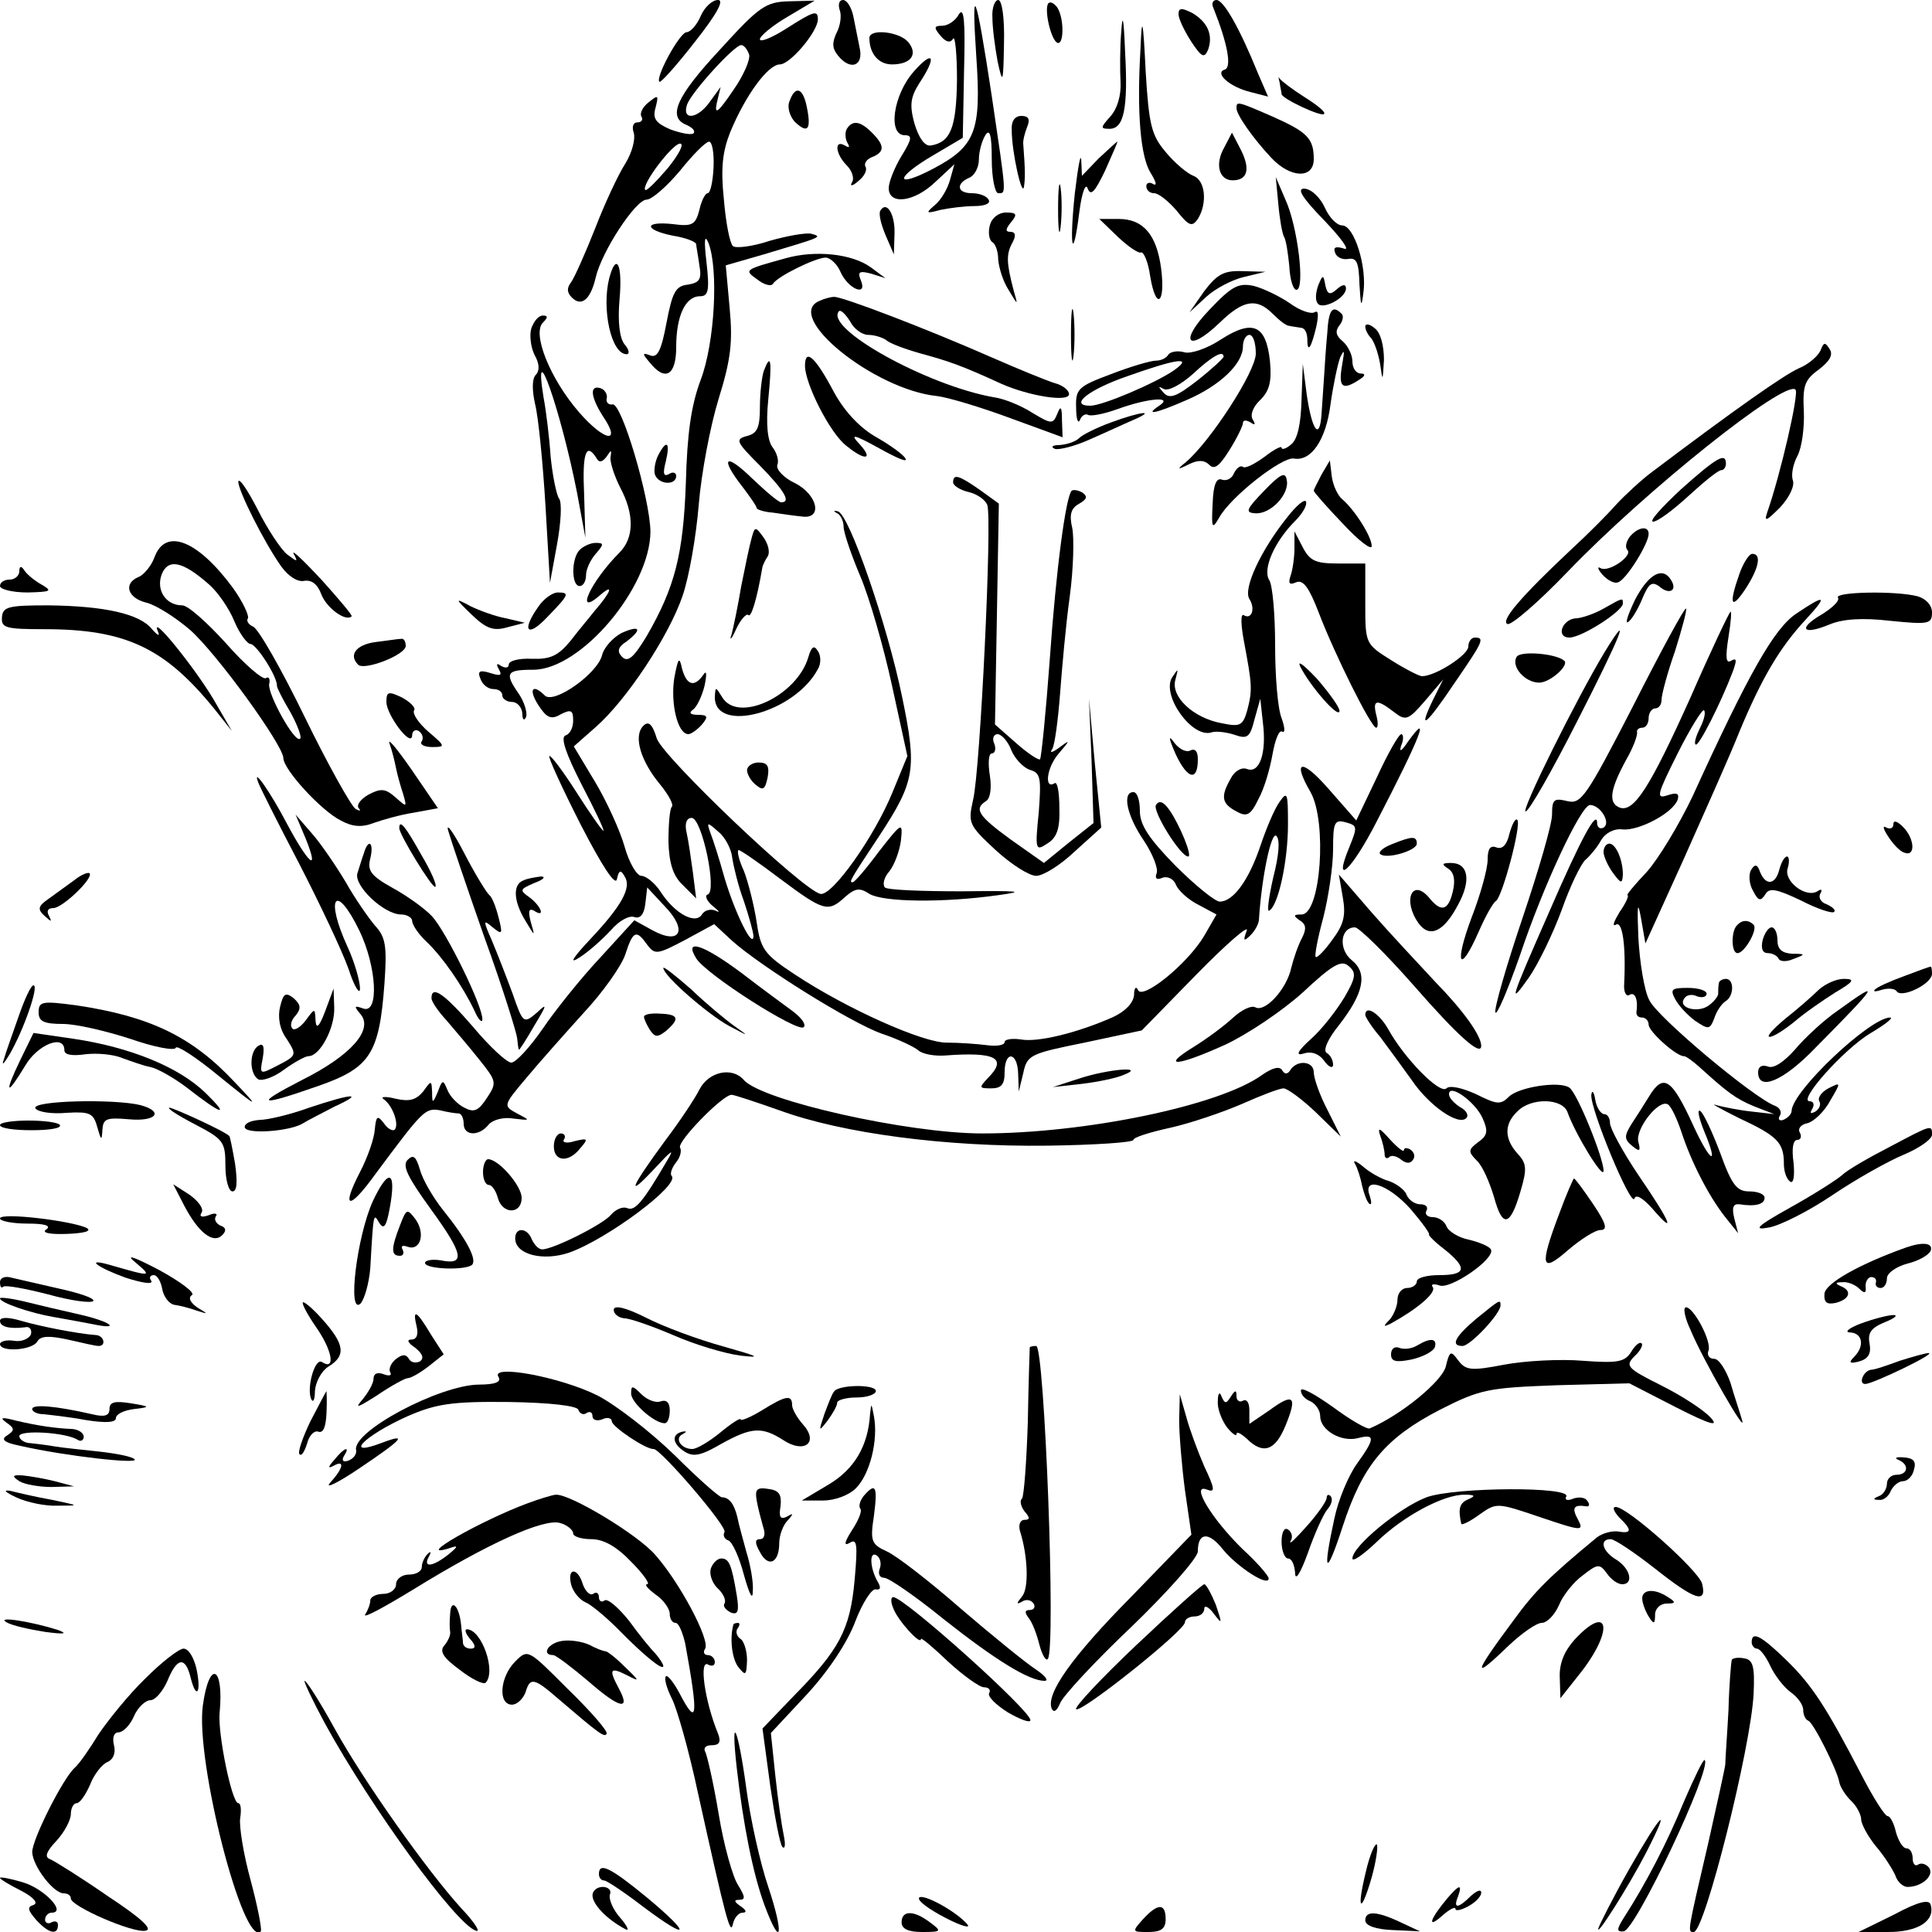 <?xml version="1.0" standalone="no"?>
<!DOCTYPE svg PUBLIC "-//W3C//DTD SVG 20010904//EN"
 "http://www.w3.org/TR/2001/REC-SVG-20010904/DTD/svg10.dtd">
<svg version="1.0" xmlns="http://www.w3.org/2000/svg"
 width="300pt" height="300pt" viewBox="0 0 300 300"
 preserveAspectRatio="xMidYMid meet">
<g transform="translate(0,300) scale(0.1,-0.1)"
fill="#000000" stroke="none">
<path d="M1088 2975 c-6 -14 -16 -25 -22 -25 -11 -1 -49 -71 -42 -77 2 -2 27
26 55 62 34 43 46 65 36 65 -9 0 -21 -11 -27 -25z"/>
<path d="M1118 2923 c-68 -73 -82 -105 -52 -117 9 -4 14 -9 11 -13 -4 -3 -19
0 -36 6 -23 10 -28 17 -23 34 5 20 4 20 -11 8 -9 -7 -14 -17 -11 -22 3 -5 0
-9 -6 -9 -7 0 -9 -7 -6 -16 3 -9 -2 -30 -13 -48 -11 -17 -32 -62 -47 -101 -15
-38 -32 -76 -37 -83 -7 -9 -7 -16 1 -24 15 -15 29 -3 37 31 9 40 62 121 79
121 8 0 31 20 52 45 20 25 40 45 45 45 5 0 8 -18 7 -40 -1 -22 -5 -40 -9 -40
-4 0 -10 -12 -13 -26 -6 -23 -11 -26 -41 -22 -46 5 -45 -9 0 -18 19 -3 35 -9
36 -13 0 -3 3 -18 5 -33 4 -22 0 -27 -18 -30 -19 -2 -24 -12 -33 -59 -8 -43
-14 -55 -25 -51 -13 5 -13 3 -1 -11 24 -30 41 -20 41 24 0 48 14 79 37 79 13
0 15 9 10 53 -4 34 -3 44 3 30 16 -41 10 -155 -12 -213 -15 -40 -21 -84 -23
-160 -4 -111 -17 -162 -61 -238 -20 -33 -29 -41 -38 -32 -8 8 -7 15 7 24 25
19 21 26 -8 13 -13 -7 -27 -22 -30 -34 -7 -29 -75 -77 -89 -63 -19 19 -26 10
-10 -15 13 -20 20 -23 35 -14 16 8 19 6 19 -10 0 -11 -5 -21 -12 -23 -8 -3 1
-29 25 -76 21 -40 36 -72 34 -72 -2 0 -21 27 -42 60 -21 33 -40 58 -42 56 -2
-2 20 -50 49 -107 33 -64 54 -96 56 -84 3 14 6 15 12 4 11 -17 -4 -45 -54 -98
-28 -30 -33 -39 -15 -27 14 9 35 28 48 42 12 14 28 23 36 20 9 -3 15 4 17 20
l3 26 27 -29 c36 -37 25 -61 -18 -38 l-29 16 -53 -58 c-30 -32 -70 -82 -89
-110 -20 -29 -42 -53 -49 -53 -7 0 -34 25 -59 55 -45 52 -65 66 -65 45 0 -5
10 -20 23 -34 12 -14 35 -41 51 -61 27 -34 28 -36 12 -60 -13 -20 -20 -23 -35
-15 -10 5 -22 17 -26 27 -7 17 -8 17 -15 -2 -8 -19 -9 -19 -9 -1 -1 19 -1 19
-14 1 -11 -13 -21 -16 -43 -11 -16 4 -24 3 -18 -1 14 -10 24 -39 17 -47 -3 -3
-11 1 -17 10 -10 13 -12 11 -14 -10 -1 -14 -11 -43 -23 -66 -30 -58 -17 -60
24 -3 73 98 77 103 100 99 12 -3 25 -5 30 -5 4 -1 7 -8 7 -16 0 -19 24 -20 39
-1 6 7 23 12 39 9 26 -3 26 -3 5 8 -22 12 -22 12 15 56 20 24 61 70 89 101 29
31 58 72 64 90 12 37 17 39 34 15 12 -16 16 -15 58 7 l46 25 28 -26 c45 -40
184 -127 232 -144 24 -8 50 -20 57 -26 7 -6 25 -9 41 -8 79 6 98 -4 67 -35
-14 -15 -14 -16 5 -16 16 0 21 6 21 25 0 34 20 32 21 -2 l1 -28 7 29 c6 28 11
30 95 47 l89 19 85 87 c47 48 82 78 78 68 -6 -16 -5 -18 6 -7 7 7 13 18 13 25
4 64 19 137 27 129 6 -6 4 -30 -5 -65 -7 -31 -10 -54 -6 -51 14 8 29 77 29
134 0 49 -1 52 -13 35 -8 -11 -21 -42 -30 -69 -18 -53 -42 -86 -63 -86 -7 0
-38 25 -69 56 -41 42 -55 63 -55 85 0 16 -4 29 -10 29 -18 0 -10 -37 16 -75
14 -21 23 -44 20 -51 -3 -8 0 -11 9 -7 8 3 18 -2 21 -11 4 -9 19 -23 35 -31
l28 -15 -19 -33 c-26 -44 -97 -101 -103 -84 -3 6 -6 3 -6 -8 -1 -12 -13 -25
-32 -34 -56 -25 -118 -40 -144 -35 -14 2 -25 0 -25 -4 0 -5 -12 -7 -27 -5 -16
2 -43 4 -62 4 -37 -1 -157 53 -237 106 -47 31 -53 39 -59 81 -4 26 -13 62 -20
80 -8 17 -11 32 -8 32 3 0 32 -20 65 -45 67 -50 74 -52 100 -28 16 14 23 15
38 5 22 -13 115 -14 200 -2 44 6 34 7 -57 6 -61 0 -115 2 -119 6 -4 5 -1 16 7
25 8 10 16 32 18 48 3 29 2 29 -34 -17 -20 -27 -38 -48 -41 -48 -6 0 -5 2 42
73 55 84 58 103 35 214 -23 113 -83 286 -100 289 -7 2 -7 0 -1 -3 5 -2 10 -12
10 -21 0 -9 12 -44 26 -77 14 -33 36 -109 49 -169 l24 -110 -23 -56 c-28 -69
-94 -162 -112 -158 -28 6 -243 211 -254 241 -7 23 -13 28 -21 20 -16 -16 -4
-55 26 -91 13 -16 22 -32 18 -35 -3 -4 -5 -27 -5 -54 1 -33 7 -53 22 -67 l21
-21 -5 40 c-3 22 -7 50 -10 63 -3 13 0 22 8 22 16 0 40 -114 25 -119 -5 -1 -2
-10 8 -18 10 -8 12 -11 4 -7 -7 3 -17 1 -21 -6 -10 -16 -42 1 -64 35 -9 14
-23 25 -30 25 -7 0 -19 20 -26 45 -7 25 -28 71 -46 101 l-33 55 34 30 c48 42
114 142 135 204 10 29 21 92 25 141 4 49 18 123 31 165 19 61 22 88 17 141
l-6 66 59 17 c90 27 92 27 74 32 -8 2 -37 -3 -65 -11 -27 -9 -53 -12 -57 -8
-5 5 -11 37 -14 73 -5 48 -2 74 10 104 24 58 59 105 77 105 16 0 59 51 59 70
0 15 -6 13 -50 -15 -22 -14 -40 -21 -40 -16 0 5 19 21 43 35 l42 25 -40 -1
c-36 -1 -46 -8 -107 -75z m45 -7 c3 -7 -8 -33 -25 -57 -23 -34 -29 -38 -25
-19 l6 25 -16 -22 c-19 -28 -45 -31 -36 -5 7 19 73 92 84 92 4 0 9 -6 12 -14z
m-126 -177 c-18 -21 -33 -36 -35 -34 -7 7 42 72 54 72 7 0 -2 -17 -19 -38z
m100 -1071 c2 -13 9 -43 18 -67 8 -24 15 -49 15 -55 -1 -20 -29 37 -45 91 -8
29 -18 60 -22 70 -6 17 -5 17 13 1 11 -9 20 -28 21 -40z"/>
<path d="M1304 2984 c3 -8 1 -24 -5 -35 -7 -15 -7 -24 2 -35 19 -24 40 -17 34
11 -3 14 -7 36 -10 50 -3 14 -10 25 -16 25 -6 0 -8 -7 -5 -16z"/>
<path d="M1516 2912 c8 -116 -1 -139 -67 -174 -61 -32 -60 -14 2 22 l44 26 2
105 c2 76 0 99 -8 87 -5 -10 -17 -18 -26 -18 -13 0 -13 -3 -3 -15 9 -11 16
-12 20 -5 3 5 6 -23 6 -64 -1 -75 -10 -97 -41 -102 -9 -1 -18 11 -25 34 -8 29
-6 41 7 62 28 42 23 54 -8 19 -32 -36 -41 -99 -14 -99 12 0 11 -6 -5 -32 -11
-18 -20 -41 -20 -50 0 -27 40 -22 73 10 l29 27 -7 -25 c-4 -14 -14 -31 -24
-39 -14 -12 -13 -13 9 -7 14 3 38 6 53 6 16 0 26 4 22 10 -3 6 -15 10 -26 10
-23 0 -25 15 -4 24 8 3 15 16 15 28 0 13 5 30 10 38 7 11 10 0 10 -37 0 -29 5
-53 10 -53 13 0 13 -5 -10 151 -25 165 -32 181 -24 61z"/>
<path d="M1541 2973 c0 -16 4 -46 8 -68 8 -37 9 -35 10 28 1 39 -3 67 -9 67
-5 0 -10 -12 -9 -27z"/>
<path d="M1628 2995 c-7 -8 3 -54 13 -61 11 -7 12 36 1 54 -5 7 -11 10 -14 7z"/>
<path d="M1884 2988 c22 -55 29 -92 18 -96 -17 -5 7 -27 40 -35 l27 -7 -16 37
c-28 69 -53 113 -64 113 -6 0 -8 -6 -5 -12z"/>
<path d="M1741 2950 c-2 -25 -2 -60 -1 -78 1 -20 -5 -41 -16 -53 -15 -17 -16
-19 -1 -19 22 0 29 31 24 120 -2 52 -4 61 -6 30z"/>
<path d="M1830 2978 c0 -7 9 -26 20 -43 16 -24 20 -26 26 -12 8 23 -1 43 -25
57 -16 8 -21 8 -21 -2z"/>
<path d="M1771 2925 c-6 -101 0 -169 16 -194 8 -13 10 -20 4 -17 -6 4 -11 2
-11 -3 0 -6 5 -11 12 -11 7 0 22 -12 35 -27 19 -24 24 -26 33 -13 15 24 12 60
-7 67 -10 4 -29 20 -43 37 -22 26 -26 42 -31 125 -4 83 -6 88 -8 36z"/>
<path d="M1350 2941 c0 -24 14 -41 35 -41 30 0 41 16 25 35 -14 16 -60 21 -60
6z"/>
<path d="M1987 2872 c1 -8 3 -15 3 -18 0 -7 62 -36 66 -31 3 3 -11 14 -30 26
-19 12 -36 25 -39 29 -2 4 -2 1 0 -6z"/>
<path d="M1226 2843 c-4 -9 0 -23 8 -32 20 -19 26 -13 19 22 -6 31 -18 35 -27
10z"/>
<path d="M1920 2832 c0 -10 25 -46 54 -77 30 -32 66 -33 66 -2 0 32 -10 42
-64 66 -55 24 -56 24 -56 13z"/>
<path d="M1571 2798 c0 -34 16 -105 19 -88 2 13 2 25 -1 65 -1 6 2 18 6 28 5
12 2 17 -9 17 -10 0 -16 -8 -15 -22z"/>
<path d="M1315 2800 c-3 -5 -3 -15 1 -22 4 -7 3 -8 -4 -4 -17 10 -15 -13 3
-31 8 -8 12 -20 8 -26 -4 -7 1 -6 10 2 9 7 14 17 11 22 -3 5 2 12 10 15 20 8
20 18 0 38 -18 18 -30 20 -39 6z"/>
<path d="M1901 2771 c-15 -26 -8 -51 13 -51 23 0 28 17 13 47 l-14 27 -12 -23z"/>
<path d="M1706 2754 l-26 -27 -1 24 c-1 13 -5 -10 -10 -51 -9 -86 -3 -109 7
-29 4 31 10 46 13 36 5 -12 11 -5 27 28 11 25 20 45 19 45 -1 0 -14 -12 -29
-26z"/>
<path d="M1643 2675 c0 -33 2 -45 4 -27 2 18 2 45 0 60 -2 15 -4 0 -4 -33z"/>
<path d="M1985 2683 c2 -23 6 -46 9 -51 3 -5 6 -25 8 -45 1 -21 6 -37 11 -37
14 0 2 99 -17 140 l-15 35 4 -42z"/>
<path d="M2056 2658 c27 -28 41 -48 31 -44 -13 4 -17 2 -14 -6 2 -7 11 -12 21
-10 13 2 16 -6 17 -40 2 -34 3 -37 6 -13 6 40 -14 105 -33 105 -8 0 -20 12
-27 28 -7 15 -20 28 -31 29 -13 1 -5 -13 30 -49z"/>
<path d="M1367 2673 c-3 -5 1 -21 8 -38 l13 -30 1 32 c1 30 -12 52 -22 36z"/>
<path d="M1537 2650 c-3 -11 -1 -23 4 -26 5 -3 9 -15 9 -27 1 -12 7 -33 16
-47 15 -25 15 -25 8 -1 -11 42 -12 56 -2 74 6 11 5 17 -3 17 -8 0 -8 4 1 15
10 12 9 15 -8 15 -11 0 -22 -8 -25 -20z"/>
<path d="M1736 2632 c16 -15 32 -26 36 -24 4 1 11 -15 14 -37 9 -54 24 -43 17
12 -7 53 -28 77 -66 77 l-30 0 29 -28z"/>
<path d="M1220 2599 c-65 -18 -65 -18 -44 -33 10 -8 21 -11 24 -7 7 12 67 41
82 41 7 0 18 -10 23 -22 12 -27 42 -39 32 -14 -6 14 -3 16 16 11 l22 -7 -23
17 c-29 21 -86 27 -132 14z"/>
<path d="M946 2568 c-12 -48 3 -118 27 -118 5 0 4 7 -3 15 -8 10 -11 35 -8 70
5 55 -5 74 -16 33z"/>
<path d="M1870 2548 l-23 -33 26 24 c14 13 41 27 59 31 l33 8 -36 1 c-29 1
-39 -5 -59 -31z"/>
<path d="M2047 2557 c-4 -11 -5 -23 -1 -28 7 -11 44 8 44 23 0 7 -5 7 -14 -1
-11 -10 -15 -8 -18 6 -3 17 -4 17 -11 0z"/>
<path d="M1878 2519 c-48 -50 -34 -68 16 -20 36 35 57 39 82 14 10 -10 21 -19
26 -19 4 -1 13 -2 18 -3 6 0 10 -8 10 -18 0 -22 6 -14 14 20 4 19 3 26 -3 22
-6 -3 -23 3 -38 14 -16 11 -41 23 -56 27 -24 5 -34 0 -69 -37z"/>
<path d="M1273 2533 c-58 -23 84 -138 182 -148 17 -2 67 -17 113 -34 l82 -30
-1 27 c0 20 -2 23 -7 10 -7 -17 -9 -17 -39 1 -17 11 -44 22 -59 24 -104 18
-266 108 -241 134 3 2 10 -5 17 -16 6 -12 19 -21 28 -21 10 0 22 -4 28 -8 5
-5 29 -14 54 -21 44 -12 64 -19 125 -47 43 -19 105 -29 105 -16 0 6 -10 14
-22 17 -13 4 -57 22 -98 40 -100 44 -233 95 -245 94 -5 0 -16 -3 -22 -6z"/>
<path d="M1663 2480 c0 -36 2 -50 4 -32 2 17 2 47 0 65 -2 17 -4 3 -4 -33z"/>
<path d="M2061 2483 c-2 -21 -4 -51 -5 -68 -1 -16 -3 -43 -4 -59 -3 -41 -15
-24 -23 32 l-6 47 -2 -56 c-1 -37 -6 -61 -16 -69 -8 -7 -15 -9 -15 -5 0 3 -12
-3 -26 -14 -15 -11 -30 -19 -34 -16 -4 3 -10 -2 -14 -10 -3 -8 -11 -12 -18
-10 -9 4 -14 -7 -15 -37 -2 -38 -1 -41 10 -22 18 33 98 95 116 92 27 -5 50 29
57 84 4 29 11 62 15 73 7 14 7 11 3 -12 -6 -34 0 -40 26 -23 10 6 11 10 3 10
-7 0 -13 8 -13 19 0 10 -7 24 -15 31 -11 9 -12 16 -5 25 5 6 7 15 3 18 -14 14
-20 6 -22 -30z"/>
<path d="M825 2490 c-3 -10 -1 -29 5 -41 8 -14 8 -25 2 -31 -6 -6 -6 -24 -1
-46 5 -20 12 -91 16 -157 l7 -120 11 60 c6 33 8 65 3 71 -4 6 -10 35 -13 65
-2 30 -7 71 -11 92 -17 105 27 -21 52 -148 l13 -70 -2 68 c-3 63 3 81 19 56 4
-8 9 -7 16 2 7 11 8 11 6 -1 -1 -8 6 -29 15 -47 22 -41 22 -78 -1 -101 -45
-45 -71 -102 -30 -66 22 19 17 5 -9 -25 -7 -9 -24 -29 -37 -46 -19 -23 -31
-29 -60 -28 -20 1 -36 -3 -36 -9 0 -5 -5 -6 -12 -2 -7 5 -8 3 -3 -6 5 -9 2
-10 -14 -5 -16 5 -20 3 -15 -9 3 -9 12 -16 20 -16 8 0 14 -4 14 -10 0 -5 7
-10 15 -10 8 0 15 -8 16 -17 0 -11 3 -13 6 -6 2 7 -3 23 -11 35 -23 33 -20 38
22 38 74 0 182 128 182 215 -1 52 -45 201 -59 197 -6 -1 -10 3 -9 9 2 6 -3 14
-9 16 -18 6 -16 -13 3 -43 30 -44 3 -40 -37 6 -45 52 -73 122 -56 139 8 8 8
11 0 11 -7 0 -14 -9 -18 -20z"/>
<path d="M1896 2473 c-21 -14 -47 -23 -57 -20 -10 3 -22 1 -25 -4 -3 -5 -11
-9 -19 -9 -8 0 -39 -9 -70 -21 -51 -19 -55 -23 -54 -52 0 -18 3 -26 6 -19 2 6
8 10 12 8 4 -3 25 1 47 9 47 17 87 20 64 5 -24 -16 -5 -12 43 9 51 22 87 56
87 83 0 10 5 18 10 18 6 0 10 -13 10 -29 0 -28 -71 -137 -109 -169 -14 -11
-13 -12 5 -3 14 7 24 7 32 -1 8 -8 16 -1 31 23 12 19 21 38 21 42 0 5 5 5 12
1 7 -5 8 -3 3 5 -4 7 1 20 12 30 14 14 18 28 15 60 -6 56 -26 66 -76 34z m4
-27 c0 -2 -18 -19 -41 -37 -32 -25 -43 -29 -52 -19 -9 10 -9 11 0 6 7 -4 27 7
45 23 30 28 48 38 48 27z m-77 -21 c-29 -20 -111 -55 -130 -55 -34 0 -3 25 58
46 76 27 103 31 72 9z"/>
<path d="M2120 2493 c0 -5 4 -13 9 -18 5 -6 11 -23 14 -40 4 -28 4 -28 6 6 0
22 -5 42 -14 49 -8 7 -15 8 -15 3z"/>
<path d="M2827 2456 c-4 -9 -19 -22 -34 -28 -24 -11 -98 -63 -228 -161 -16
-12 -41 -35 -55 -50 -14 -16 -45 -47 -70 -70 -79 -74 -111 -112 -99 -116 6 -2
48 34 93 81 122 127 338 299 354 283 6 -5 -23 -131 -44 -191 -5 -15 -1 -13 20
8 14 15 23 33 20 42 -3 8 0 25 7 38 7 13 11 44 10 69 -2 40 1 49 23 65 17 13
23 23 17 32 -7 11 -9 11 -14 -2z"/>
<path d="M1250 2432 c0 -28 39 -105 64 -124 29 -24 43 -22 21 2 -16 17 -10 16
30 -6 27 -15 45 -23 41 -16 -3 6 -24 21 -45 33 -25 14 -49 39 -66 70 -29 55
-45 69 -45 41z"/>
<path d="M1186 2424 c-3 -9 -6 -34 -6 -56 0 -32 -4 -41 -20 -45 -19 -5 -17 -9
20 -46 38 -39 49 -57 33 -57 -4 0 -24 17 -45 37 -42 41 -51 33 -15 -13 12 -16
22 -30 22 -33 0 -2 11 -6 25 -7 14 -2 34 -5 45 -6 33 -5 25 34 -11 52 -17 8
-29 21 -27 28 3 7 -1 19 -7 27 -8 10 -11 35 -7 75 6 61 4 73 -7 44z"/>
<path d="M1725 2344 c-22 -8 -44 -19 -49 -24 -6 -6 -19 -10 -30 -11 -12 0 -15
-3 -8 -6 6 -2 31 4 55 15 23 10 53 24 67 30 37 16 11 13 -35 -4z"/>
<path d="M1022 2293 c-5 -10 -7 -24 -5 -30 6 -16 33 -17 33 -2 0 5 -5 7 -11 3
-9 -5 -10 1 -5 20 7 30 1 34 -12 9z"/>
<path d="M2610 2240 c-30 -28 -50 -50 -43 -50 7 0 31 18 55 40 24 22 46 40 51
40 4 0 7 5 7 10 0 18 -14 10 -70 -40z"/>
<path d="M2052 2263 c-6 -12 -12 -23 -12 -25 0 -2 20 -25 45 -51 25 -27 45
-42 45 -35 0 15 -27 57 -46 73 -7 6 -14 21 -16 35 l-3 25 -13 -22z"/>
<path d="M1963 2238 c-28 -29 -30 -34 -14 -35 24 -2 54 30 49 52 -2 13 -10 9
-35 -17z"/>
<path d="M370 2252 c0 -14 40 -94 67 -132 11 -15 25 -24 35 -22 12 2 21 -5 27
-21 8 -21 38 -43 47 -34 2 1 -20 27 -47 57 -28 30 -47 48 -43 40 7 -13 6 -13
-10 -1 -10 8 -31 40 -46 70 -16 31 -29 50 -30 43z"/>
<path d="M1480 2251 c0 -5 11 -12 24 -15 13 -3 26 -12 29 -20 8 -20 -11 -414
-22 -458 -8 -36 -7 -39 35 -78 24 -22 52 -40 63 -40 11 0 38 17 60 38 l41 37
-10 100 -9 100 4 -97 3 -96 -39 -31 -38 -31 -51 36 c-51 37 -58 48 -39 60 7 4
9 21 6 40 -3 19 -2 34 3 34 5 0 7 7 4 15 -4 8 -1 15 5 15 6 0 16 -11 21 -24 5
-13 18 -27 28 -31 18 -5 19 -12 15 -66 -6 -59 -5 -61 13 -49 15 9 20 23 19 55
0 24 -3 41 -7 39 -17 -11 -13 24 6 46 18 21 18 22 2 10 -12 -9 -17 -10 -12 -3
4 7 9 46 12 85 3 40 9 108 15 151 6 44 7 92 4 107 -5 21 -2 31 11 38 12 7 13
11 5 17 -7 4 -14 5 -17 3 -9 -10 -24 -120 -34 -263 -6 -82 -13 -151 -15 -154
-2 -2 -19 9 -37 25 l-33 29 3 171 3 172 -29 21 c-33 23 -42 26 -42 12z"/>
<path d="M1999 2197 c-41 -51 -69 -111 -59 -127 10 -16 3 -33 -9 -25 -5 2 -4
-17 1 -43 12 -64 13 -73 5 -104 -7 -25 -11 -27 -40 -21 -44 8 -79 41 -72 67 5
19 5 19 -5 4 -17 -28 32 -96 62 -85 7 2 23 0 35 -4 20 -7 24 -4 31 24 l9 32 4
-37 c6 -47 -5 -80 -25 -72 -8 3 -19 -3 -25 -15 -16 -28 -14 -39 9 -51 16 -9
22 -6 34 19 9 16 18 47 22 70 4 22 10 38 15 35 5 -3 4 7 -1 21 -6 15 -10 65
-10 113 0 48 -4 93 -9 101 -11 17 8 60 40 92 11 11 19 24 17 30 -2 5 -15 -6
-29 -24z"/>
<path d="M1167 2164 c-3 -10 -10 -44 -16 -74 -5 -30 -12 -64 -15 -75 -4 -11 0
-8 7 8 7 15 16 25 19 22 4 -5 13 22 22 75 1 3 4 10 8 16 4 6 1 19 -6 29 -13
18 -14 18 -19 -1z"/>
<path d="M2531 2167 c-6 -8 -8 -17 -4 -21 9 -9 -30 -36 -42 -28 -5 3 -4 -2 3
-10 8 -9 19 -15 25 -12 13 5 47 60 47 75 0 13 -16 11 -29 -4z"/>
<path d="M2010 2148 c0 -14 -3 -34 -6 -42 -4 -12 -2 -15 9 -10 11 4 20 -9 35
-48 24 -63 81 -178 89 -178 3 0 3 9 0 20 -6 24 1 25 28 4 18 -14 22 -12 48 18
l28 33 -16 -32 c-24 -50 -11 -40 34 27 44 64 47 70 31 70 -5 0 -10 -6 -10 -14
0 -13 -51 -46 -72 -46 -4 0 -26 11 -48 25 -40 25 -40 26 -40 88 l0 62 -42 0
c-35 0 -44 4 -55 25 l-13 25 0 -27z"/>
<path d="M240 2135 c-5 -14 -17 -28 -25 -31 -24 -10 -17 -33 13 -40 15 -4 45
-23 67 -42 41 -36 144 -178 145 -199 0 -18 59 -82 89 -97 18 -10 33 -11 51 -4
14 5 42 13 62 16 l38 7 -41 60 c-23 33 -38 51 -34 40 4 -11 8 -28 10 -38 2
-10 7 -28 11 -40 6 -21 6 -21 -12 -5 -16 14 -23 14 -42 4 -12 -7 -19 -16 -15
-21 4 -4 2 -5 -5 -1 -7 5 -43 69 -79 143 -36 74 -72 137 -80 140 -7 3 -11 9
-8 13 2 4 -8 26 -24 48 -54 73 -104 93 -121 47z m84 -42 c14 -12 32 -38 40
-58 8 -19 20 -35 25 -35 9 0 42 -51 41 -65 0 -3 9 -21 21 -41 11 -20 18 -39
15 -41 -8 -8 -51 70 -48 85 2 8 -1 12 -5 9 -5 -3 -33 21 -62 54 -29 32 -59 59
-68 59 -25 0 -41 23 -32 48 10 25 32 21 73 -15z"/>
<path d="M900 2146 c-13 -13 -13 -56 0 -56 6 0 10 8 10 17 0 9 7 24 15 33 13
15 13 17 0 17 -8 0 -19 -5 -25 -11z"/>
<path d="M2701 2109 c-17 -48 -13 -57 9 -24 21 32 26 55 11 55 -5 0 -14 -14
-20 -31z"/>
<path d="M30 2113 c0 -7 -7 -13 -15 -13 -8 0 -15 -4 -15 -10 0 -5 19 -10 43
-10 36 1 39 2 22 12 -11 6 -23 16 -27 22 -5 8 -8 7 -8 -1z"/>
<path d="M2539 2069 c-11 -23 -16 -38 -11 -35 5 3 15 19 22 36 10 24 15 28 27
19 15 -13 28 -6 18 10 -13 22 -35 10 -56 -30z"/>
<path d="M836 2058 c-27 -38 -17 -49 14 -16 34 35 35 38 16 38 -8 0 -22 -10
-30 -22z"/>
<path d="M2854 2072 c3 -5 -9 -16 -25 -26 -38 -22 -30 -33 11 -16 21 9 52 11
95 6 60 -6 65 -5 65 13 0 11 -9 21 -22 25 -34 9 -130 7 -124 -2z"/>
<path d="M733 2045 c23 -22 34 -25 55 -19 l27 7 -30 7 c-16 3 -41 12 -55 19
-24 13 -24 12 3 -14z"/>
<path d="M2490 2055 c-14 -8 -32 -14 -41 -15 -23 0 -34 -30 -12 -30 19 0 83
41 83 53 0 9 0 9 -30 -8z"/>
<path d="M2789 2047 c-34 -23 -73 -91 -161 -284 -21 -44 -53 -97 -71 -117 -19
-20 -32 -36 -30 -36 3 0 -2 -12 -12 -26 -9 -15 -12 -23 -6 -20 10 7 16 -30 13
-92 -1 -12 3 -20 8 -17 9 6 14 -8 11 -27 0 -5 3 -8 9 -8 5 0 10 -5 10 -11 0
-11 44 -50 55 -49 3 0 14 -8 24 -17 43 -39 56 -49 85 -61 l31 -12 -35 4 c-19
2 -44 7 -55 10 -11 4 5 -5 35 -20 60 -28 70 -38 70 -71 0 -12 4 -24 10 -28 5
-3 7 9 5 30 -3 21 -1 35 6 35 5 0 7 5 4 11 -4 6 1 13 12 15 10 3 26 18 35 35
17 29 17 29 -3 19 -11 -6 -17 -15 -14 -20 3 -5 0 -12 -6 -16 -8 -4 -9 -3 -5 4
4 7 2 12 -4 12 -19 0 53 81 95 106 22 13 36 24 30 24 -31 0 -152 -114 -153
-145 0 -5 -6 -11 -13 -14 -6 -2 -9 1 -5 7 3 5 0 12 -8 15 -34 13 -183 138
-195 164 -8 15 -15 60 -17 98 -2 49 -1 58 4 30 l7 -40 59 130 c32 72 72 161
87 199 35 84 63 131 103 174 35 38 31 40 -15 9z"/>
<path d="M3 2041 c-1 -16 6 -18 66 -18 126 0 187 -29 264 -124 l27 -34 -29 50
c-30 50 -98 134 -86 105 4 -9 0 -7 -9 3 -19 24 -74 36 -161 37 -62 0 -71 -2
-72 -19z"/>
<path d="M2536 1904 c-73 -142 -81 -153 -102 -148 -21 5 -24 3 -24 -21 0 -15
-21 -87 -46 -161 -25 -74 -44 -140 -42 -146 2 -6 19 34 38 88 36 108 95 234
109 234 16 0 33 -28 21 -35 -5 -3 -10 0 -10 7 0 22 -25 -24 -74 -137 -62 -141
-64 -148 -32 -103 14 20 37 67 51 105 13 37 30 72 37 78 7 6 18 19 24 30 7 12
21 19 34 17 25 -2 77 25 85 46 3 10 -1 12 -16 7 -18 -6 -16 1 16 65 20 40 39
70 41 67 3 -3 0 -15 -6 -27 -6 -12 -10 -24 -7 -26 4 -5 39 64 58 114 6 17 6
21 -3 16 -8 -5 -9 5 -4 37 4 24 5 41 3 39 -3 -3 -31 -62 -62 -133 -63 -140
-88 -179 -110 -171 -18 7 -15 28 10 74 11 19 18 38 17 43 -1 4 3 7 8 7 6 0 10
7 10 15 0 8 5 15 10 15 6 0 10 6 10 13 0 8 9 42 21 76 11 35 19 65 17 66 -2 2
-39 -66 -82 -151z"/>
<path d="M2492 1988 c-43 -71 -131 -248 -123 -248 5 0 41 63 80 140 68 133 86
178 43 108z"/>
<path d="M583 2003 c-30 -4 -42 -20 -27 -35 9 -10 74 15 74 29 0 7 -3 12 -7
11 -5 0 -23 -3 -40 -5z"/>
<path d="M1255 1979 c-18 -60 -110 -103 -134 -61 -10 16 -10 16 -11 0 -1 -58
124 -25 160 43 5 8 5 21 0 28 -6 10 -10 7 -15 -10z"/>
<path d="M2355 1980 c-9 -15 13 -40 35 -40 17 0 47 27 39 34 -12 11 -68 16
-74 6z"/>
<path d="M1047 1947 c-6 -39 5 -87 22 -87 4 0 14 7 21 15 10 12 9 15 -6 15
-12 0 -15 3 -8 8 6 4 14 21 18 37 4 19 3 25 -2 17 -14 -20 -26 -16 -33 10 -4
19 -6 17 -12 -15z"/>
<path d="M2019 1965 c15 -30 60 -82 61 -69 0 6 -16 28 -35 50 -20 21 -31 30
-26 19z"/>
<path d="M600 1910 c0 -20 39 -72 40 -52 0 7 5 10 10 7 6 -4 8 -11 5 -16 -4
-5 4 -9 16 -9 21 0 21 1 -6 24 -15 13 -25 28 -22 33 3 4 -6 13 -19 20 -21 10
-24 9 -24 -7z"/>
<path d="M2186 1848 c-10 -15 -14 -17 -10 -5 4 9 3 17 0 17 -4 0 -21 -30 -38
-67 l-32 -67 -43 49 c-42 48 -57 45 -28 -5 26 -46 16 -190 -14 -190 -13 0 -13
-2 -3 -9 10 -6 11 -13 4 -27 -6 -11 -13 -31 -17 -47 -7 -33 -41 -70 -56 -61
-6 3 -21 -4 -34 -16 -14 -13 -41 -33 -62 -46 -52 -32 -25 -30 50 4 34 16 88
52 120 81 46 43 60 51 71 41 12 -10 12 -17 -6 -48 -12 -20 -35 -50 -52 -65
-21 -19 -25 -27 -12 -23 12 4 24 0 32 -11 7 -10 14 -13 14 -6 0 6 -4 15 -10
18 -6 4 2 22 19 43 39 50 45 81 20 101 -21 17 -18 51 5 51 6 0 47 -40 91 -90
69 -79 105 -111 105 -94 0 16 -28 55 -71 99 -26 28 -71 76 -99 108 l-51 59 6
-35 c5 -28 2 -42 -16 -66 -12 -17 -24 -29 -26 -27 -2 2 3 29 12 62 8 32 15 79
15 105 0 42 2 47 20 42 18 -5 18 -7 5 -39 -26 -63 4 -35 42 39 70 135 85 175
49 125z"/>
<path d="M1826 1828 c18 -38 34 -42 34 -7 0 12 -4 17 -11 14 -6 -4 -17 1 -25
11 -10 14 -10 9 2 -18z"/>
<path d="M1160 1804 c0 -6 6 -17 14 -23 11 -9 14 -7 18 12 3 17 0 23 -14 23
-10 0 -18 -6 -18 -12z"/>
<path d="M401 1785 c2 -6 30 -62 63 -125 32 -62 67 -136 77 -164 9 -28 18 -42
18 -31 0 11 -8 40 -19 64 -36 78 -19 102 18 26 27 -56 31 -130 6 -121 -14 5
-15 4 -4 -9 20 -24 -15 -64 -91 -102 -76 -39 -68 -42 26 -9 80 28 94 50 102
159 4 58 2 72 -15 90 -10 12 -31 42 -45 67 -15 25 -38 59 -52 75 l-26 30 16
-38 c22 -55 3 -37 -30 25 -25 48 -54 89 -44 63z"/>
<path d="M1795 1750 c-6 -9 38 -80 50 -80 7 0 -13 49 -29 72 -9 13 -16 16 -21
8z"/>
<path d="M696 1710 c4 -14 29 -88 56 -165 28 -77 50 -148 51 -157 1 -10 2 -18
3 -18 1 0 12 17 24 38 20 33 20 35 3 19 -20 -17 -21 -16 -37 30 -10 27 -24 63
-32 82 -14 32 -14 34 1 21 15 -12 16 -11 9 16 -4 16 -10 31 -14 34 -4 3 -22
32 -39 65 -17 33 -29 49 -25 35z"/>
<path d="M2344 1706 c-4 -18 -11 -25 -20 -22 -10 4 -14 -2 -14 -19 0 -14 -11
-54 -25 -90 -27 -72 -19 -90 11 -22 10 23 22 45 27 48 10 7 40 119 33 126 -3
3 -8 -7 -12 -21z"/>
<path d="M2940 1720 c0 -6 -5 -8 -11 -5 -6 4 -5 -2 3 -14 7 -11 18 -23 25 -25
18 -7 16 22 -2 40 -9 9 -15 11 -15 4z"/>
<path d="M620 1714 c0 -10 52 -95 56 -91 3 2 -7 25 -22 50 -24 43 -34 56 -34
41z"/>
<path d="M2161 1689 c-13 -5 -21 -12 -18 -15 9 -9 57 5 57 16 0 12 -7 12 -39
-1z"/>
<path d="M565 1675 c-3 -8 -7 -22 -10 -31 -6 -19 41 -64 68 -64 9 0 17 -5 17
-10 0 -6 10 -21 23 -33 25 -24 56 -69 74 -107 6 -14 12 -19 12 -13 1 20 -56
136 -78 160 -11 12 -39 32 -61 44 -34 19 -40 27 -35 46 6 25 -3 32 -10 8z"/>
<path d="M2490 1677 c0 -7 7 -22 15 -33 12 -16 14 -17 15 -2 0 23 -11 48 -21
48 -5 0 -9 -6 -9 -13z"/>
<path d="M2763 1650 c-6 -24 -21 -26 -30 -4 -4 12 -8 13 -14 3 -4 -7 -3 -22 3
-32 8 -16 12 -17 19 -6 6 11 17 9 55 -9 25 -13 49 -21 52 -18 3 3 -3 8 -12 12
-9 3 -13 11 -9 17 3 6 1 7 -5 3 -18 -11 -53 16 -46 36 3 10 2 18 -1 18 -4 0
-9 -9 -12 -20z"/>
<path d="M2249 1651 c9 -6 11 -18 7 -35 -7 -30 -18 -33 -36 -11 -27 33 -43 -3
-17 -39 17 -23 39 -13 61 29 21 38 16 65 -11 65 -14 0 -15 -2 -4 -9z"/>
<path d="M115 1633 c-11 -8 -29 -21 -40 -29 -16 -11 -17 -16 -6 -26 11 -10 12
-10 7 0 -4 7 -2 12 7 12 14 0 63 47 56 54 -2 2 -13 -2 -24 -11z"/>
<path d="M813 1633 c-17 -6 -16 -32 3 -63 15 -25 15 -25 8 -1 -4 16 -3 21 5
17 18 -12 12 6 -6 20 -17 12 -16 13 7 23 14 5 18 10 10 10 -8 -1 -21 -3 -27
-6z"/>
<path d="M2697 1563 c-9 -9 -9 -43 1 -43 11 0 32 37 25 44 -8 8 -18 8 -26 -1z"/>
<path d="M2737 1540 c-3 -13 0 -20 8 -20 7 0 15 -4 17 -9 2 -4 12 -5 23 0 19
7 19 8 -2 8 -16 1 -23 7 -23 21 0 11 -4 20 -9 20 -5 0 -11 -9 -14 -20z"/>
<path d="M1081 1512 c15 -25 158 -116 167 -107 4 4 -3 14 -16 24 -12 9 -48 35
-79 59 -60 45 -92 56 -72 24z"/>
<path d="M1030 1497 c0 -12 69 -72 102 -90 32 -17 32 -17 8 0 -14 10 -44 35
-67 57 -24 21 -43 36 -43 33z"/>
<path d="M2956 1484 c-22 -8 -42 -17 -45 -21 -3 -3 2 -3 11 0 10 3 20 2 23 -2
7 -12 55 11 55 27 0 6 -1 12 -2 11 -2 0 -21 -7 -42 -15z"/>
<path d="M2669 1473 c-1 -5 -1 -11 -1 -15 1 -3 -5 -12 -13 -18 -16 -14 -50 -6
-40 9 3 6 12 8 20 4 8 -3 15 -1 15 4 0 5 -13 9 -29 9 -25 0 -28 -2 -20 -17 5
-10 19 -25 31 -34 21 -14 23 -14 30 4 3 10 11 22 17 26 14 8 14 35 1 35 -5 0
-11 -3 -11 -7z"/>
<path d="M2824 1463 c-10 -10 -33 -30 -52 -45 -19 -16 -30 -28 -24 -28 6 0 23
11 39 24 15 13 44 33 63 45 29 17 31 21 13 21 -12 0 -29 -8 -39 -17z"/>
<path d="M29 1422 c-9 -26 -20 -56 -23 -67 -4 -11 0 -7 9 8 22 38 46 107 37
107 -4 0 -14 -22 -23 -48z"/>
<path d="M435 1437 c-4 -16 -1 -35 10 -50 16 -25 16 -26 -13 -41 -29 -15 -29
-15 -24 11 3 18 1 24 -7 19 -14 -9 -14 -43 0 -52 6 -3 24 3 40 15 15 11 33 21
38 21 18 0 41 44 40 75 l-1 30 -13 -35 c-9 -24 -14 -29 -15 -15 -1 20 -1 20
-15 1 -8 -11 -18 -17 -21 -13 -4 4 -2 13 5 20 9 11 8 17 -3 27 -13 10 -16 7
-21 -13z"/>
<path d="M2854 1431 c-22 -15 -52 -43 -67 -61 -17 -19 -33 -30 -42 -26 -9 3
-15 0 -15 -9 0 -30 39 -14 89 38 98 99 104 108 35 58z"/>
<path d="M60 1428 c0 -14 8 -18 38 -18 20 0 67 -11 104 -23 37 -13 69 -19 71
-14 1 5 32 -15 67 -44 63 -51 64 -51 25 -10 -67 72 -133 103 -247 120 -53 7
-58 6 -58 -11z"/>
<path d="M1000 1421 c0 -3 4 -12 9 -20 8 -12 12 -12 25 -2 22 19 20 26 -9 27
-14 1 -25 -1 -25 -5z"/>
<path d="M2120 1424 c0 -3 10 -19 23 -34 12 -16 34 -46 49 -67 27 -40 73 -72
85 -59 4 4 0 12 -10 17 -9 6 -17 14 -17 20 0 17 40 -11 52 -37 9 -20 8 -27 -6
-37 -16 -12 -17 -15 -3 -29 9 -8 20 -34 27 -57 13 -48 25 -46 41 9 10 34 10
43 -4 58 -21 23 -22 46 -1 66 21 22 70 21 78 -1 12 -34 56 -106 56 -91 0 20
-41 121 -53 129 -15 11 -79 1 -94 -14 -13 -13 -19 -12 -51 4 -22 10 -41 14
-46 9 -10 -10 -66 47 -91 93 -14 24 -35 37 -35 21z"/>
<path d="M31 1353 c-25 -52 -21 -56 8 -8 19 33 61 50 61 24 0 -7 12 -9 33 -6
17 2 43 0 57 -6 14 -5 33 -12 44 -14 10 -2 35 -16 55 -31 55 -43 70 -48 30 -9
-41 40 -117 71 -205 84 l-62 9 -21 -43z"/>
<path d="M1960 1331 c-66 -48 -275 -91 -435 -91 -115 0 -342 51 -370 83 -18
21 -55 13 -69 -15 -7 -14 -31 -50 -53 -79 -55 -75 -61 -91 -17 -44 27 29 32
33 20 13 -38 -65 -50 -79 -62 -74 -7 3 -18 -2 -25 -10 -12 -15 -90 -54 -107
-54 -6 0 -12 7 -16 15 -7 19 -26 20 -26 2 0 -25 43 -36 84 -22 59 21 172 105
159 119 -3 3 0 12 6 20 7 8 10 19 7 24 -5 9 66 82 80 82 4 0 37 -11 74 -24 98
-36 259 -57 416 -55 74 1 134 5 134 9 0 4 26 12 58 19 31 7 81 24 111 37 29
13 58 24 64 24 6 0 29 -17 50 -37 l39 -38 -21 42 c-12 23 -21 49 -21 58 0 17
-25 20 -36 4 -4 -7 -9 -8 -13 -1 -4 7 -15 4 -31 -7z"/>
<path d="M1675 1325 l-40 -13 45 5 c25 3 54 9 65 14 36 14 -25 9 -70 -6z"/>
<path d="M2561 1298 c-8 -13 -20 -32 -28 -44 -11 -18 -11 -23 1 -33 12 -10 14
-9 10 6 -5 20 32 67 46 58 5 -3 14 -22 21 -43 15 -46 42 -99 68 -132 l20 -25
-6 23 c-4 17 -2 23 8 22 25 -4 39 0 39 10 0 6 -11 10 -24 10 -19 0 -27 10 -45
60 -12 32 -26 62 -31 65 -5 3 -2 -11 6 -31 24 -57 10 -50 -17 9 -33 72 -46 81
-68 45z"/>
<path d="M2471 1300 c-2 -22 62 -176 67 -161 2 7 13 1 28 -16 37 -43 29 -22
-21 51 -25 37 -45 74 -45 82 0 8 -4 14 -9 14 -5 0 -12 10 -14 23 -2 12 -5 15
-6 7z"/>
<path d="M480 1280 c-30 -11 -65 -19 -77 -19 -13 -1 -23 -5 -23 -11 0 -12 71
-7 91 6 8 5 30 16 49 26 46 21 29 21 -40 -2z"/>
<path d="M55 1279 c4 -6 26 -9 48 -7 36 2 42 0 48 -22 6 -21 7 -22 8 -5 1 18
6 20 41 17 43 -4 55 12 18 22 -41 10 -170 7 -163 -5z"/>
<path d="M303 1254 c44 -23 47 -27 47 -64 0 -22 5 -40 11 -40 7 0 8 14 4 43
-4 23 -8 43 -9 43 -6 7 -87 44 -93 44 -4 -1 13 -12 40 -26z"/>
<path d="M0 1253 c0 -5 22 -8 49 -8 27 0 47 3 44 8 -2 4 -24 7 -49 7 -24 0
-44 -3 -44 -7z"/>
<path d="M2143 1237 c4 -10 7 -24 7 -29 0 -6 3 -8 7 -5 3 4 12 2 19 -4 8 -6
14 -6 18 0 4 5 2 12 -4 16 -5 3 -10 3 -10 -1 0 -4 -10 4 -22 17 -16 18 -19 19
-15 6z"/>
<path d="M2934 1219 c-33 -17 -66 -36 -74 -44 -8 -7 -44 -30 -80 -50 -52 -29
-59 -36 -33 -31 17 3 61 25 98 50 37 25 87 53 111 63 24 10 44 24 44 31 0 16
0 16 -66 -19z"/>
<path d="M860 1220 c0 -24 23 -26 41 -3 13 15 12 16 -9 11 -12 -4 -20 -2 -16
3 3 5 0 9 -5 9 -6 0 -11 -9 -11 -20z"/>
<path d="M633 1199 c-9 -9 0 -27 37 -78 50 -69 53 -86 14 -78 -13 2 -24 0 -24
-4 0 -10 63 -12 73 -3 8 8 -8 39 -45 85 -16 20 -32 48 -36 63 -6 20 -10 24
-19 15z"/>
<path d="M750 1180 c0 -11 4 -20 9 -20 5 0 11 -9 14 -20 7 -26 37 -26 37 0 0
19 -36 60 -52 60 -4 0 -8 -9 -8 -20z"/>
<path d="M2104 1193 c4 -7 9 -23 11 -34 3 -12 7 -24 11 -28 4 -3 4 2 1 12 -12
31 28 19 63 -20 18 -21 31 -39 29 -40 -2 0 8 -11 24 -23 36 -29 34 -40 -8 -40
-19 0 -35 -4 -35 -10 0 -5 -7 -10 -15 -10 -8 0 -15 -8 -15 -18 0 -10 -6 -24
-12 -31 -11 -11 -10 -12 2 -6 40 22 70 47 65 56 -4 5 1 6 10 3 17 -7 88 42 80
56 -3 5 -18 11 -34 15 -16 3 -32 13 -35 21 -3 8 -13 14 -21 14 -9 0 -13 5 -10
10 3 6 -1 10 -10 10 -8 0 -18 7 -21 15 -3 8 -16 17 -27 21 -12 3 -31 14 -41
23 -11 9 -16 10 -12 4z"/>
<path d="M579 1135 c-25 -55 -40 -179 -19 -159 6 7 13 31 15 55 5 89 5 85 14
70 7 -11 11 -5 16 22 11 59 -1 65 -26 12z"/>
<path d="M2421 1115 c-31 -82 -28 -93 14 -56 20 17 42 31 50 31 12 0 9 10 -11
40 -15 22 -28 40 -30 40 -1 0 -12 -25 -23 -55z"/>
<path d="M286 1128 c22 -42 45 -60 59 -46 7 7 6 12 -3 15 -6 3 -10 9 -7 14 4
5 -2 6 -11 2 -11 -4 -15 -2 -11 4 4 6 -5 18 -19 28 l-25 16 17 -33z"/>
<path d="M0 1108 c0 -4 19 -8 43 -8 26 0 37 -3 29 -9 -8 -5 4 -8 32 -7 25 1
39 4 31 9 -21 11 -135 25 -135 15z"/>
<path d="M621 1097 c-14 -36 -14 -47 0 -47 5 0 7 4 4 10 -3 5 0 7 8 4 20 -7
28 21 12 43 -13 17 -14 16 -24 -10z"/>
<path d="M2960 1063 c-73 -26 -126 -56 -127 -72 -1 -14 4 -17 18 -14 22 6 25
19 7 26 -9 4 -8 6 3 6 8 1 20 -4 26 -10 8 -8 11 -7 10 2 -1 8 3 15 8 16 6 0 9
-3 8 -8 -2 -5 2 -9 7 -9 6 0 10 7 10 15 0 8 14 18 32 23 17 4 33 13 36 20 4
12 -12 14 -38 5z"/>
<path d="M210 1040 c27 -23 26 -23 -40 -4 -39 11 -19 -4 25 -20 25 -8 43 -11
40 -5 -4 5 -2 9 4 9 5 0 11 -10 13 -22 2 -11 10 -22 18 -24 8 -1 24 -5 35 -9
19 -6 19 -6 1 5 -11 8 -14 15 -8 19 6 3 -18 21 -51 39 -40 21 -53 25 -37 12z"/>
<path d="M0 1009 c0 -7 2 -10 5 -7 3 3 35 -3 70 -12 36 -10 67 -14 70 -10 2 4
-21 12 -53 19 -31 7 -65 15 -74 17 -10 3 -18 0 -18 -7z"/>
<path d="M0 984 c0 -7 48 -23 83 -29 18 -3 44 -8 60 -11 47 -10 29 4 -20 15
-27 6 -65 15 -85 20 -21 5 -38 7 -38 5z"/>
<path d="M470 977 c0 -5 11 -24 25 -44 22 -34 25 -61 5 -48 -11 7 -24 -39 -17
-57 3 -7 6 -2 6 12 1 14 10 31 21 38 28 17 25 35 -10 74 -16 18 -30 29 -30 25z"/>
<path d="M953 966 c0 -6 7 -12 16 -13 9 0 43 -12 76 -26 34 -15 81 -29 105
-32 34 -4 27 -1 -26 14 -40 11 -94 31 -121 45 -32 16 -50 20 -50 12z"/>
<path d="M2292 952 c-33 -28 -40 -42 -21 -42 12 0 59 50 59 63 0 10 -1 9 -38
-21z"/>
<path d="M2625 935 c18 -44 89 -168 80 -140 -3 11 -12 37 -18 58 -7 20 -18 37
-25 37 -8 0 -12 6 -9 13 5 14 -23 67 -35 67 -5 0 -2 -16 7 -35z"/>
<path d="M0 949 c0 -9 14 -13 39 -10 7 2 11 -4 9 -11 -3 -7 -15 -12 -26 -10
-12 2 -22 -1 -22 -5 0 -13 50 -10 58 4 5 9 19 9 47 3 22 -5 43 -10 48 -10 13
0 8 17 -5 17 -27 2 -84 13 -115 22 -20 6 -33 6 -33 0z"/>
<path d="M647 940 c3 -12 0 -20 -8 -20 -8 0 -6 -5 6 -13 11 -9 14 -16 7 -21
-6 -3 -14 -2 -17 4 -5 8 -11 7 -21 -1 -7 -6 -11 -15 -8 -20 3 -5 -2 -6 -10 -3
-10 4 -16 1 -16 -7 0 -7 -8 -21 -17 -32 -13 -15 -8 -13 22 6 22 15 44 27 48
27 5 0 19 8 32 18 l24 19 -20 31 c-22 37 -29 41 -22 12z"/>
<path d="M2890 945 c-19 -7 -27 -14 -17 -14 19 -1 23 -21 6 -38 -9 -9 -7 -11
8 -7 14 4 19 12 16 28 -3 16 2 24 24 33 15 6 21 11 13 11 -8 0 -31 -6 -50 -13z"/>
<path d="M2201 911 c-8 -5 -20 -7 -28 -4 -7 3 -13 -1 -13 -10 0 -11 7 -13 32
-8 17 4 33 12 36 19 4 14 -7 15 -27 3z"/>
<path d="M2533 901 c-10 -16 -21 -18 -75 -14 -35 3 -90 0 -122 -6 -52 -10 -60
-9 -72 7 -11 15 -13 15 -19 -10 -6 -23 -69 -75 -118 -96 -4 -2 -30 13 -57 33
-28 20 -50 32 -50 26 0 -7 7 -14 15 -17 8 -4 15 -14 15 -23 0 -22 33 -41 59
-34 27 7 26 -1 -2 -40 -13 -18 -29 -56 -35 -85 -19 -87 -13 -92 13 -12 31 95
66 137 151 181 63 32 75 34 181 38 l113 3 72 -37 c55 -28 68 -31 54 -16 -11
12 -45 34 -77 50 -52 26 -56 30 -41 45 9 8 14 18 11 20 -3 3 -10 -3 -16 -13z"/>
<path d="M1599 908 c0 -2 -2 -54 -3 -116 -2 -62 -6 -115 -9 -119 -4 -3 -2 -12
4 -20 9 -10 8 -13 0 -13 -7 0 -10 -8 -7 -18 12 -38 14 -88 3 -101 -9 -11 -9
-13 0 -8 6 4 14 3 18 -3 3 -5 1 -10 -6 -10 -8 0 -8 -4 -2 -12 6 -7 13 -26 17
-42 4 -15 10 -26 13 -22 13 13 -5 486 -18 486 -5 0 -9 -1 -10 -2z"/>
<path d="M2950 887 c-19 -7 -39 -14 -45 -14 -12 -2 -20 -23 -8 -22 13 1 109
47 98 48 -5 0 -26 -6 -45 -12z"/>
<path d="M774 862 c5 -8 -5 -12 -31 -12 -61 -1 -197 -73 -190 -102 1 -6 -4
-13 -12 -16 -8 -3 -11 0 -7 7 11 17 0 13 -15 -6 -10 -11 -10 -14 -1 -9 18 10
15 -4 -5 -26 -10 -11 11 -1 45 22 67 45 76 55 36 40 -62 -24 -30 10 39 41 44
19 68 23 157 22 65 -1 106 -6 108 -12 2 -6 8 -9 13 -5 5 3 9 1 9 -5 0 -6 7 -8
15 -5 8 4 15 2 15 -3 0 -8 53 -44 65 -43 11 0 115 -121 110 -129 -3 -5 0 -11
6 -13 6 -2 17 -26 24 -53 9 -32 14 -41 14 -25 1 14 -4 41 -10 60 -5 19 -12 43
-14 54 -5 21 -13 31 -24 31 -4 0 -37 29 -73 65 -37 36 -91 78 -120 93 -58 29
-167 49 -154 29z"/>
<path d="M980 836 c0 -14 36 -46 52 -46 5 0 8 9 8 20 0 12 -5 17 -14 14 -7 -3
-21 2 -30 11 -14 14 -16 14 -16 1z"/>
<path d="M1295 839 c-3 -3 -9 -19 -15 -35 -9 -27 -9 -28 5 -10 8 11 15 23 15
28 0 4 14 8 30 8 17 0 30 5 30 10 0 11 -59 10 -65 -1z"/>
<path d="M482 793 c-12 -25 -20 -48 -17 -51 3 -4 8 4 12 17 3 12 11 20 17 18
8 -3 12 7 13 29 1 19 0 34 0 34 -1 -1 -12 -22 -25 -47z"/>
<path d="M1891 824 c-1 -11 6 -29 14 -40 8 -10 15 -15 15 -11 0 5 7 1 16 -7
25 -25 44 -19 60 20 19 46 13 52 -25 24 l-31 -21 0 21 c0 12 -4 18 -10 15 -5
-3 -10 0 -10 7 0 10 -2 10 -9 -1 -7 -11 -9 -11 -14 0 -3 9 -6 6 -6 -7z"/>
<path d="M170 812 c0 -10 -7 -13 -27 -8 -57 13 -93 16 -93 8 0 -4 8 -8 18 -8
9 -1 38 -4 65 -9 31 -5 47 -4 47 3 0 6 12 12 28 14 26 3 26 4 -5 9 -25 4 -33
2 -33 -9z"/>
<path d="M1183 810 c-18 -11 -33 -17 -33 -14 0 3 -14 -6 -31 -20 -17 -14 -37
-26 -44 -26 -18 0 -28 17 -15 23 7 4 6 5 0 4 -18 -4 -16 -19 3 -31 14 -9 26
-6 57 12 47 26 63 27 96 6 33 -22 56 -4 31 24 -9 10 -17 24 -17 30 0 17 -10
15 -47 -8z"/>
<path d="M1831 795 c0 -22 4 -71 9 -109 l10 -69 -93 -96 c-93 -94 -133 -151
-124 -174 3 -7 8 -4 13 8 4 11 54 65 111 119 57 55 103 107 103 117 0 30 17
31 39 3 22 -27 71 -59 71 -45 0 4 -18 25 -41 46 -48 47 -81 102 -55 92 13 -5
13 0 -4 36 -10 23 -23 58 -28 77 l-10 35 -1 -40z"/>
<path d="M1351 804 c-3 -49 -24 -85 -64 -109 l-42 -25 33 0 c18 0 40 8 51 19
22 22 35 75 28 112 -4 21 -4 21 -6 3z"/>
<path d="M10 791 c13 -9 13 -12 1 -20 -10 -6 -5 -11 20 -16 70 -16 186 -29
178 -21 -3 4 -28 9 -55 12 -27 3 -58 6 -69 8 -11 2 -28 4 -37 5 -10 0 -18 6
-18 11 0 10 73 6 91 -6 5 -3 9 0 9 5 0 6 -8 11 -17 12 -26 1 -54 5 -88 13 -23
6 -26 5 -15 -3z"/>
<path d="M2948 733 c17 -7 15 -23 -3 -23 -8 0 -15 -6 -15 -14 0 -8 -6 -17 -12
-19 -10 -4 -10 -6 0 -6 7 -1 15 6 18 14 4 8 12 15 19 15 7 0 15 8 17 18 4 13
-1 18 -16 19 -12 1 -15 -1 -8 -4z"/>
<path d="M30 700 c8 -5 31 -9 50 -9 l35 1 -30 8 c-16 4 -39 8 -50 9 -16 1 -17
-1 -5 -9z"/>
<path d="M25 675 c17 -8 46 -14 65 -13 34 0 34 0 -9 9 -23 4 -53 11 -65 14
-12 2 -8 -2 9 -10z"/>
<path d="M1175 670 c2 -12 7 -30 10 -41 4 -11 2 -19 -5 -19 -8 0 -8 -6 0 -20
13 -25 30 -17 30 14 0 12 6 28 13 35 10 11 9 12 -1 6 -10 -5 -13 -1 -10 16 2
18 -2 25 -19 27 -18 3 -21 -1 -18 -18z"/>
<path d="M1341 677 c-6 -8 -8 -16 -5 -20 3 -3 -3 -18 -13 -33 -12 -19 -13 -25
-4 -20 12 8 13 -2 8 -58 -7 -77 -24 -108 -95 -180 l-48 -50 12 -89 c7 -48 15
-91 19 -95 4 -4 5 4 2 18 -3 14 -9 55 -13 92 l-7 67 56 60 c34 37 63 81 75
113 11 29 26 52 32 50 7 -1 8 2 4 10 -13 21 -15 50 -3 43 6 -4 8 -13 5 -21 -3
-8 0 -14 7 -14 7 0 49 -29 92 -64 81 -64 133 -96 157 -96 7 0 1 8 -14 18 -14
9 -67 52 -116 94 -49 43 -101 83 -115 89 -24 11 -26 16 -20 55 6 46 3 53 -16
31z"/>
<path d="M2215 675 c-42 -16 -115 -76 -115 -95 0 -6 17 6 38 26 40 39 104 74
137 73 15 0 17 -2 5 -7 -14 -6 -16 -15 -11 -38 0 -3 13 3 28 14 27 19 27 19
95 -4 65 -22 68 -22 58 -3 -10 18 -6 23 13 20 5 -1 6 3 2 8 -3 6 -13 7 -22 4
-9 -4 -14 -2 -11 3 10 16 -173 15 -217 -1z"/>
<path d="M820 666 c-73 -27 -180 -88 -122 -70 14 5 14 3 -2 -10 -24 -19 -40
-21 -30 -3 4 7 3 9 -2 4 -5 -5 -9 -14 -9 -20 0 -7 -9 -12 -20 -12 -11 0 -20
-7 -20 -15 0 -8 -9 -15 -20 -15 -11 0 -20 -5 -20 -10 0 -6 -4 -16 -8 -22 -4
-7 29 11 75 39 115 71 203 111 228 103 11 -3 20 -11 20 -16 0 -5 13 -9 28 -9
19 0 39 -11 62 -35 19 -19 30 -35 25 -35 -5 0 1 -7 13 -16 12 -8 22 -22 22
-30 0 -8 4 -14 9 -14 5 0 11 -15 15 -32 21 -115 19 -131 -9 -77 -9 17 -19 29
-21 26 -3 -3 1 -18 9 -34 8 -15 27 -82 41 -148 43 -194 50 -221 54 -203 2 10
9 18 15 18 7 0 6 4 -3 10 -10 7 -11 10 -2 10 10 0 9 5 -2 23 -8 12 -22 61 -30
110 -8 48 -18 92 -21 97 -3 6 1 10 10 10 12 0 15 5 10 18 -21 51 -30 117 -15
107 6 -3 10 -1 10 4 0 6 -5 11 -11 11 -5 0 -8 4 -4 10 8 13 -39 102 -77 145
-27 32 -134 96 -155 94 -4 0 -24 -6 -43 -13z"/>
<path d="M2060 674 c0 -5 -14 -25 -31 -44 -17 -19 -28 -30 -25 -23 4 6 2 14
-4 18 -6 4 -10 -5 -10 -19 0 -14 5 -26 10 -26 6 0 10 -10 11 -22 0 -14 8 -2
20 31 10 29 24 60 30 67 7 8 9 17 5 21 -3 3 -6 2 -6 -3z"/>
<path d="M2514 644 c21 -20 20 -26 -2 -22 -10 1 -24 -3 -32 -9 -74 -61 -97
-84 -129 -128 -64 -86 -66 -96 -8 -40 20 19 43 35 51 35 8 0 20 12 27 28 6 15
23 36 37 46 23 18 26 18 37 3 7 -10 17 -17 24 -17 18 0 13 24 -9 38 -22 13
-27 32 -9 32 6 0 36 -20 68 -45 63 -50 82 -56 74 -24 -6 21 -116 119 -134 119
-6 0 -3 -7 5 -16z"/>
<path d="M1104 565 c-3 -8 1 -22 10 -31 9 -8 14 -19 11 -24 -3 -4 2 -10 10
-14 11 -4 13 2 9 27 -8 48 -12 57 -24 57 -6 0 -13 -7 -16 -15z"/>
<path d="M887 539 c3 -11 13 -23 22 -27 8 -3 31 -22 51 -42 40 -41 70 -65 70
-57 0 3 -6 12 -12 19 -7 7 -26 30 -41 51 -16 20 -33 35 -38 32 -5 -4 -9 -1 -9
5 0 6 -4 9 -9 5 -5 -3 -12 4 -16 15 -8 27 -25 26 -18 -1z"/>
<path d="M1765 446 c-55 -52 -97 -97 -94 -100 7 -7 169 122 169 135 0 5 7 9
15 9 8 0 15 5 15 12 0 6 7 3 15 -8 13 -17 13 -16 3 14 -7 17 -15 32 -18 32 -3
0 -50 -42 -105 -94z"/>
<path d="M2550 518 c0 -7 5 -20 10 -28 8 -13 10 -12 10 3 0 9 8 17 18 17 14 0
15 2 2 10 -21 14 -40 12 -40 -2z"/>
<path d="M1387 503 c6 -18 43 -59 43 -48 0 3 19 -13 42 -35 24 -22 49 -40 56
-40 7 0 11 -4 8 -9 -3 -5 10 -18 29 -30 19 -11 35 -17 35 -12 0 15 -196 191
-213 191 -4 0 -4 -8 0 -17z"/>
<path d="M699 494 c-1 -10 -1 -23 0 -28 1 -4 -3 -14 -9 -21 -8 -9 -2 -19 24
-38 18 -14 36 -23 40 -20 17 17 -6 83 -29 83 -4 0 -2 -7 5 -15 9 -10 9 -15 1
-15 -6 0 -11 3 -12 8 0 4 -2 17 -3 29 -3 30 -16 42 -17 17z"/>
<path d="M10 481 c8 -5 35 -11 60 -15 30 -4 36 -3 20 3 -41 13 -97 22 -80 12z"/>
<path d="M1139 478 c-6 -20 -3 -52 7 -66 12 -15 13 -14 14 10 0 15 -5 30 -10
33 -6 4 -8 11 -5 16 4 5 4 9 1 9 -3 0 -6 -1 -7 -2z"/>
<path d="M2445 454 c-16 -18 -24 -37 -23 -59 l1 -32 34 43 c50 66 40 104 -12
48z"/>
<path d="M873 452 c-22 -3 -33 -22 -14 -22 4 0 29 -19 55 -41 48 -42 66 -46
47 -11 -16 30 -14 34 12 21 21 -11 21 -10 -3 13 -14 14 -27 24 -30 24 -3 0
-14 4 -25 10 -11 5 -30 8 -42 6z"/>
<path d="M2720 450 c0 -5 4 -10 8 -10 5 0 14 -12 21 -27 7 -15 21 -33 32 -41
10 -7 19 -19 19 -27 0 -7 3 -15 8 -17 8 -3 44 -75 48 -95 1 -7 9 -20 18 -29 9
-8 16 -22 16 -29 0 -7 10 -26 23 -42 13 -15 26 -36 30 -45 3 -10 12 -18 19
-18 22 0 41 17 34 29 -4 6 -12 9 -17 6 -5 -4 -9 1 -9 9 0 9 -4 16 -10 16 -5 0
-12 11 -16 25 -3 14 -9 25 -13 25 -4 0 -22 28 -40 63 -55 106 -77 140 -117
179 -39 38 -54 46 -54 28z"/>
<path d="M226 394 c-26 -25 -58 -65 -73 -87 -14 -23 -30 -46 -37 -52 -18 -16
-66 -111 -66 -131 1 -22 33 -64 49 -64 6 0 11 -3 11 -8 0 -12 96 -54 116 -50
12 2 -6 19 -59 54 -42 29 -82 54 -89 57 -9 3 -7 11 10 29 12 13 22 32 22 41 0
9 4 17 9 17 5 0 14 13 21 29 6 16 19 32 27 35 9 4 13 14 10 26 -3 12 0 20 7
20 7 0 18 11 24 25 6 14 18 25 26 25 7 0 19 14 26 30 15 37 28 38 36 5 9 -36
17 -23 9 14 -4 17 -12 31 -20 31 -7 0 -34 -21 -59 -46z"/>
<path d="M800 420 c-24 -24 -27 -67 -5 -67 8 0 17 9 21 19 7 24 13 23 51 -10
62 -53 72 -61 75 -54 2 4 -25 35 -60 69 -62 62 -62 63 -82 43z"/>
<path d="M2689 422 c-1 -4 -4 -38 -5 -77 -2 -38 -5 -77 -5 -85 -1 -8 -13 -62
-26 -120 -33 -142 -33 -140 -23 -140 17 0 89 287 93 370 2 43 -1 53 -15 55
-10 2 -19 0 -19 -3z"/>
<path d="M315 352 c-12 -86 63 -378 90 -351 2 3 -5 39 -16 80 -11 40 -18 84
-16 96 2 13 1 23 -3 23 -10 0 -32 108 -29 140 7 73 -16 84 -26 12z"/>
<path d="M505 323 c72 -131 203 -311 234 -321 8 -3 -2 13 -22 34 -53 58 -153
199 -198 281 -22 40 -43 73 -46 73 -2 0 12 -30 32 -67z"/>
<path d="M1144 255 c10 -88 25 -164 43 -213 26 -70 31 -47 6 28 -13 38 -28
107 -34 152 -13 96 -25 122 -15 33z"/>
<path d="M2615 203 c-26 -64 -60 -129 -93 -180 -12 -19 -12 -23 -1 -22 18 0
138 254 126 266 -2 2 -16 -27 -32 -64z"/>
<path d="M2530 98 c-25 -44 -46 -86 -48 -92 -5 -17 46 63 74 117 41 80 23 61
-26 -25z"/>
<path d="M2121 94 c-15 -61 -8 -68 9 -9 7 25 10 48 8 51 -3 2 -11 -16 -17 -42z"/>
<path d="M930 90 c0 -5 3 -10 8 -10 4 0 31 -18 61 -41 72 -54 76 -44 5 15 -56
46 -74 55 -74 36z"/>
<path d="M0 84 c0 -2 15 -11 33 -20 19 -10 27 -19 19 -22 -10 -3 -9 -8 4 -23
19 -21 34 -25 34 -8 0 5 -4 7 -10 4 -5 -3 -10 -1 -10 4 0 6 5 11 10 11 24 0
-11 37 -44 47 -20 6 -36 9 -36 7z"/>
<path d="M920 57 c0 -14 22 -37 50 -52 8 -5 5 3 -6 16 -12 13 -19 30 -17 37 3
6 -2 12 -11 12 -9 0 -16 -6 -16 -13z"/>
<path d="M2248 53 c-27 -32 -33 -49 -10 -29 12 11 22 16 22 12 0 -4 9 -2 20 4
11 6 20 15 20 21 0 6 -7 3 -16 -5 -20 -20 -28 -20 -20 -1 7 20 2 19 -16 -2z"/>
<path d="M1427 53 c-2 -5 16 -18 41 -31 25 -13 40 -17 34 -10 -17 20 -70 49
-75 41z"/>
<path d="M2941 27 l-55 -27 46 0 c46 0 73 17 66 42 -2 9 -18 6 -57 -15z"/>
<path d="M1775 20 c-18 -20 -17 -20 8 -20 20 0 27 5 27 20 0 25 -12 25 -35 0z"/>
<path d="M1400 15 c0 -10 10 -15 32 -15 30 0 31 1 12 15 -25 19 -44 19 -44 0z"/>
<path d="M2120 18 c0 -8 16 -14 43 -15 l42 -2 -30 14 c-38 18 -55 18 -55 3z"/>
</g>
</svg>
